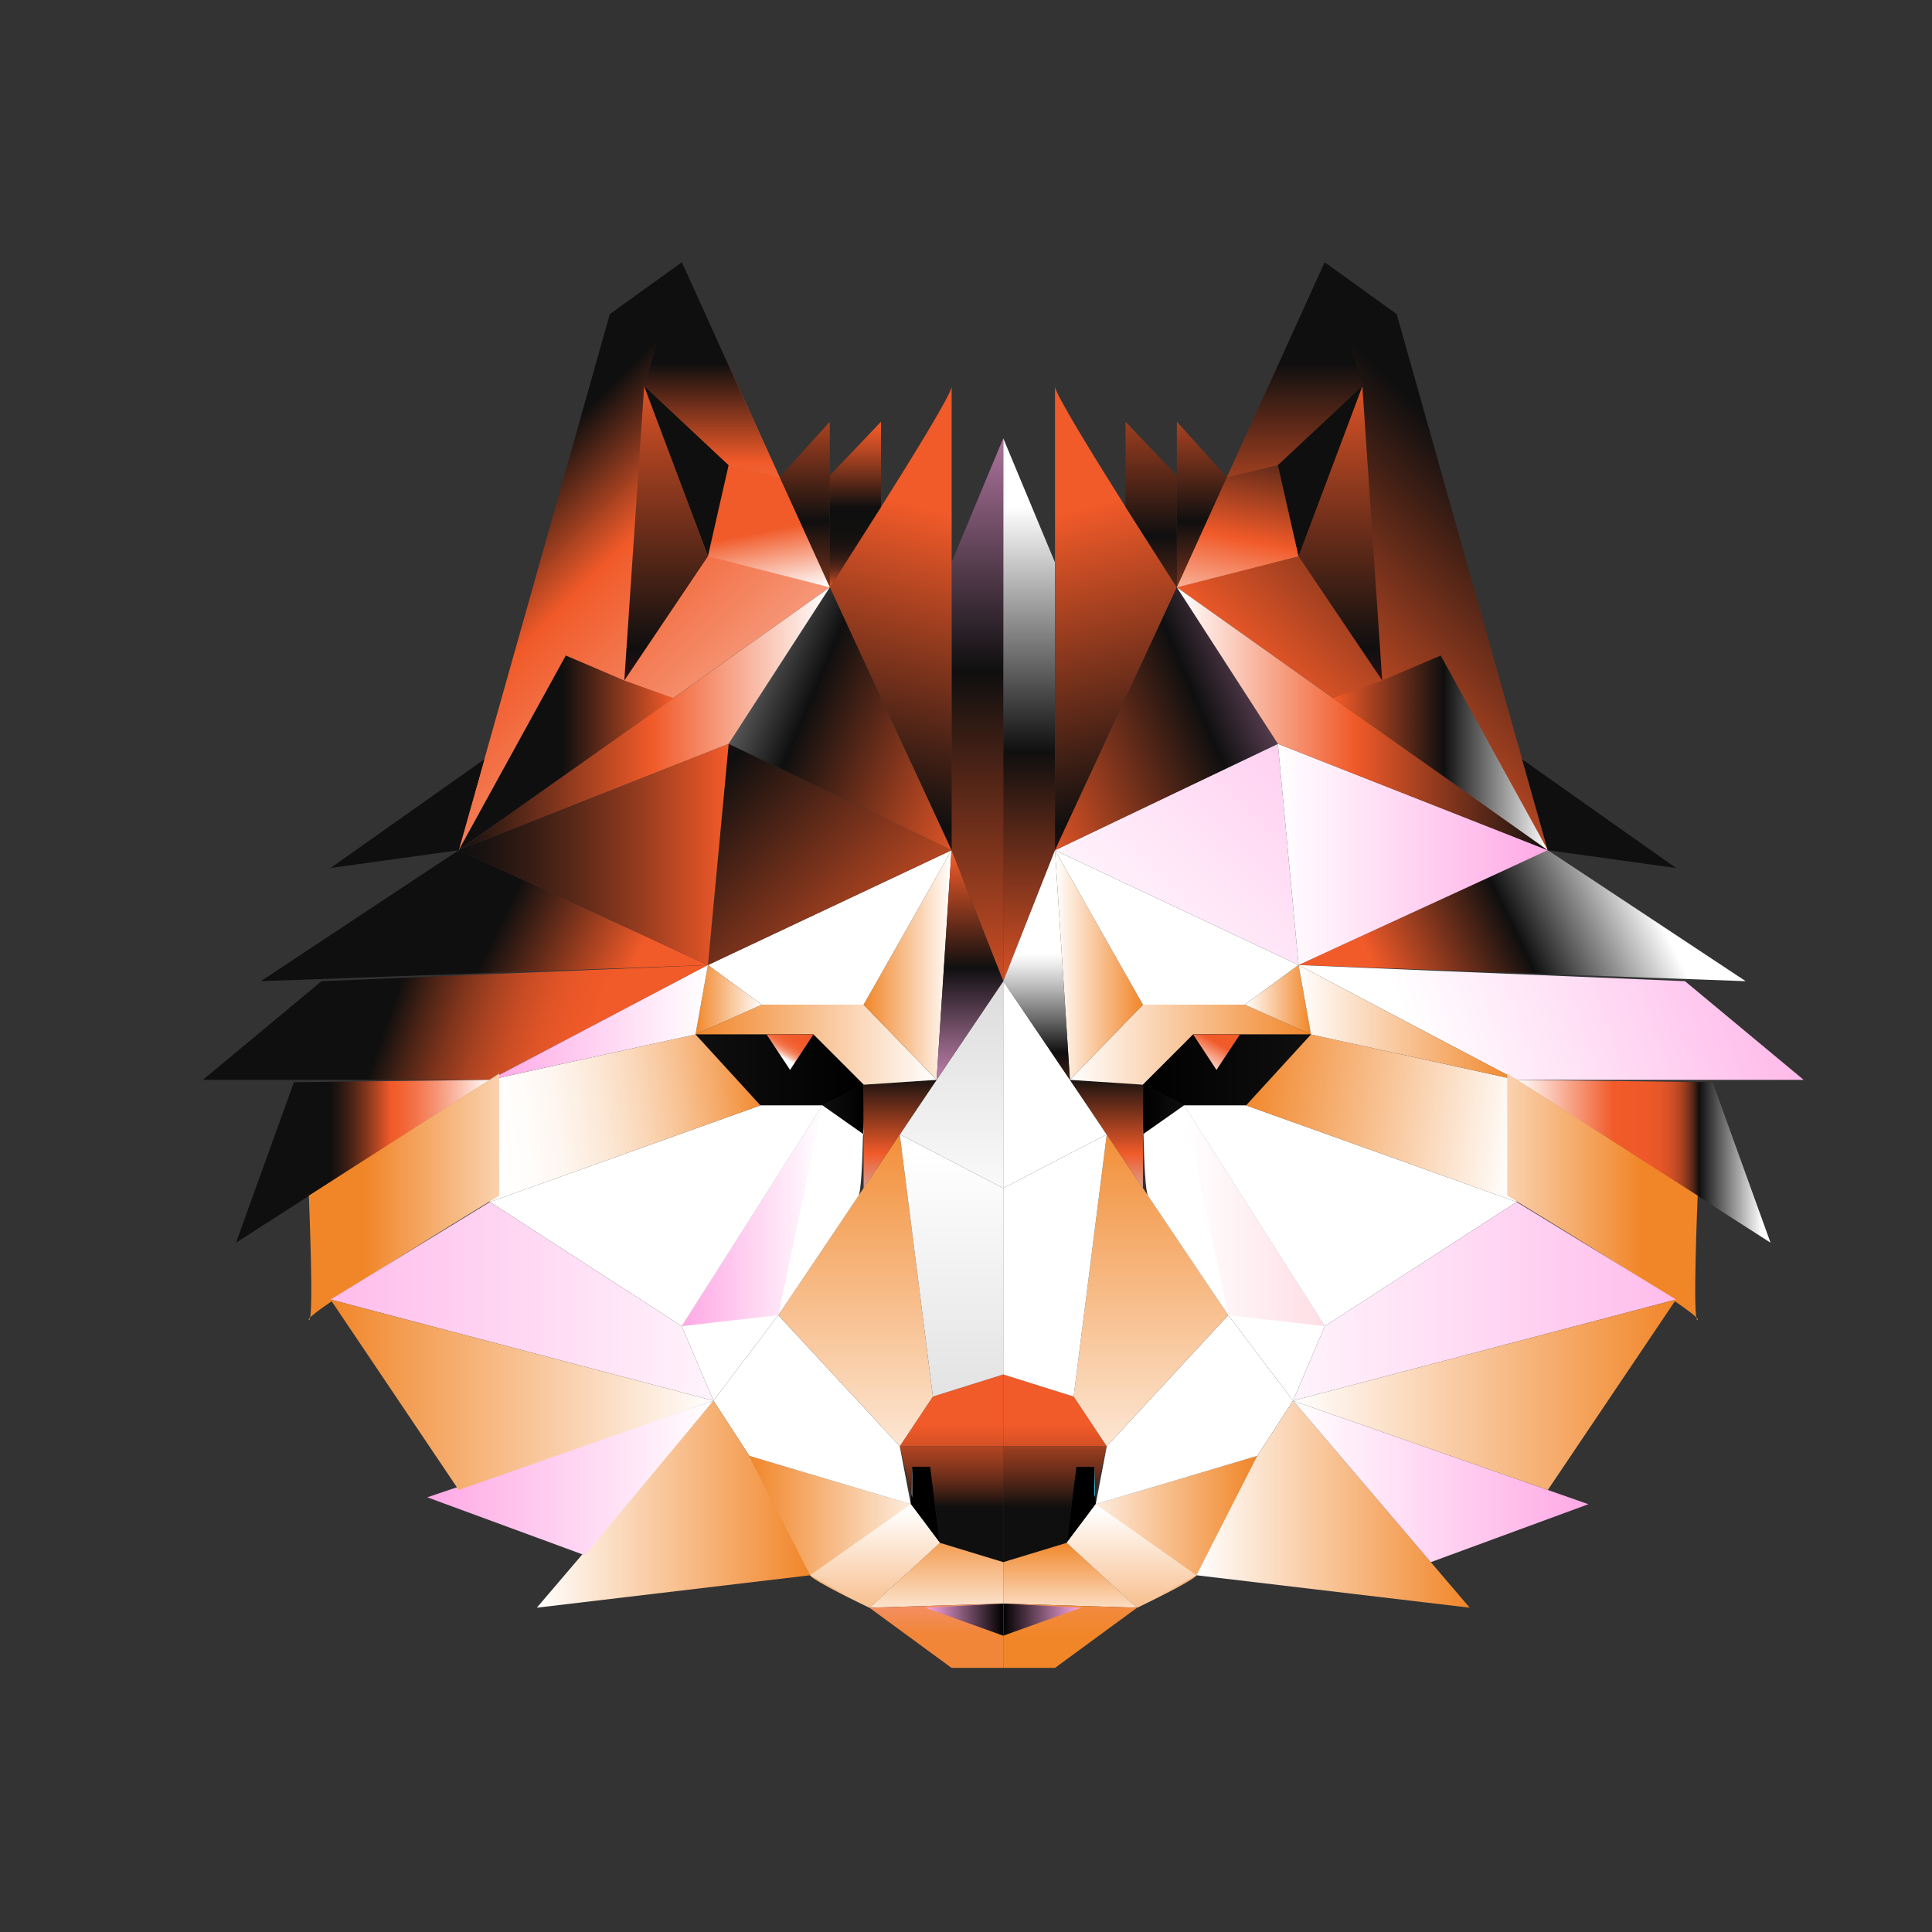 <?xml version="1.0" encoding="utf-8"?>
<!-- Generator: Adobe Illustrator 21.0.0, SVG Export Plug-In . SVG Version: 6.00 Build 0)  -->
<svg version="1.1" id="Layer_2" xmlns="http://www.w3.org/2000/svg" xmlns:xlink="http://www.w3.org/1999/xlink" x="0px" y="0px"
	 viewBox="0 0 1400 1400" enable-background="new 0 0 1400 1400" xml:space="preserve">
<rect x="0" y="0" width="1400" height="1400" fill="#333333" stroke="none"/>
<linearGradient id="XMLID_48_" gradientUnits="userSpaceOnUse" x1="700" y1="1413" x2="700" y2="-3.366">
	<stop  offset="1.075270e-02" style="stop-color:#0058A8"/>
	<stop  offset="0.516" style="stop-color:#001850"/>
	<stop  offset="1" style="stop-color:#FF1850"/>
</linearGradient>
<rect id="XMLID_46_" display="none" fill="url(#XMLID_48_)" width="1400" height="1400"/>
<g id="XMLID_4_">
	<linearGradient id="XMLID_49_" gradientUnits="userSpaceOnUse" x1="764.5" y1="995" x2="764.5" y2="1092.324">
		<stop  offset="1.075270e-02" style="stop-color:#F15A29"/>
		<stop  offset="0.113" style="stop-color:#EB5828"/>
		<stop  offset="0.245" style="stop-color:#DB5326"/>
		<stop  offset="0.394" style="stop-color:#C04A23"/>
		<stop  offset="0.555" style="stop-color:#9B3E1F"/>
		<stop  offset="0.726" style="stop-color:#6B2E1A"/>
		<stop  offset="0.902" style="stop-color:#321B13"/>
		<stop  offset="1" style="stop-color:#0F0F0F"/>
	</linearGradient>
	<path id="XMLID_13_" fill="url(#XMLID_49_)" d="M802,1048l-8.3,34.1l-0.7,2.9v-22h-13l-7,55l-46,14c0-3,0-84,0-84H802z"/>
	<polygon id="XMLID_58_" points="794,1090 773,1118 780,1063 793,1063 793,1085 793.7,1082.1 	"/>
	<linearGradient id="XMLID_50_" gradientUnits="userSpaceOnUse" x1="793" y1="1074" x2="793.71" y2="1074">
		<stop  offset="5.376340e-03" style="stop-color:#C6E9FA"/>
		<stop  offset="0.478" style="stop-color:#00AEE6"/>
		<stop  offset="1" style="stop-color:#00346C"/>
	</linearGradient>
	<polygon id="XMLID_33_" fill="url(#XMLID_50_)" points="793.7,1082.1 793,1085 793,1063 	"/>
	<linearGradient id="XMLID_51_" gradientUnits="userSpaceOnUse" x1="775.5" y1="1184.566" x2="775.5" y2="1012.075">
		<stop  offset="5.376341e-03" style="stop-color:#FFFFFF"/>
		<stop  offset="0.39" style="stop-color:#F18629"/>
		<stop  offset="0.769" style="stop-color:#F13B29"/>
	</linearGradient>
	<polygon id="XMLID_12_" fill="url(#XMLID_51_)" points="824,1165 727,1162 727,1132 773,1118 	"/>
	<linearGradient id="XMLID_121_" gradientUnits="userSpaceOnUse" x1="773" y1="1110" x2="911" y2="1110">
		<stop  offset="0" style="stop-color:#FFFFFF"/>
		<stop  offset="0.429" style="stop-color:#F9CAA1"/>
		<stop  offset="0.991" style="stop-color:#F18629"/>
	</linearGradient>
	<path id="XMLID_73_" fill="url(#XMLID_121_)" d="M911,1055l-0.3,0.7c-0.1,0.2-0.2,0.4-0.3,0.7c-5.4,10.8-40.5,81-43.3,85.1
		c-2.9,4.4-40.6,22.3-42.9,23.4l-0.1,0l0,0l-51-47l21-28L911,1055z"/>
	<linearGradient id="XMLID_122_" gradientUnits="userSpaceOnUse" x1="867" y1="1141.5" x2="867" y2="1141.5">
		<stop  offset="5.376340e-03" style="stop-color:#C6E9FA"/>
		<stop  offset="0.478" style="stop-color:#00AEE6"/>
		<stop  offset="1" style="stop-color:#00346C"/>
	</linearGradient>
	<path id="XMLID_5_" fill="url(#XMLID_122_)" d="M867,1141.5"/>
	<linearGradient id="XMLID_123_" gradientUnits="userSpaceOnUse" x1="820" y1="1093" x2="820" y2="1231.014">
		<stop  offset="0" style="stop-color:#FFFFFF"/>
		<stop  offset="0.433" style="stop-color:#F9CAA1"/>
		<stop  offset="1" style="stop-color:#F18629"/>
	</linearGradient>
	<polygon id="XMLID_10_" fill="url(#XMLID_123_)" points="867,1141.5 824.1,1164.9 824,1165 824,1165 773,1118 794,1090 	"/>
	<linearGradient id="XMLID_124_" gradientUnits="userSpaceOnUse" x1="764.5" y1="1031" x2="764.5" y2="1155.58">
		<stop  offset="1.075270e-02" style="stop-color:#F15A29"/>
		<stop  offset="1" style="stop-color:#0F0F0F"/>
	</linearGradient>
	<polygon id="XMLID_52_" fill="url(#XMLID_124_)" points="778,1012 802,1048 727,1048 727,996 	"/>
	<polygon id="XMLID_70_" fill="#FFFFFF" points="937,1015 911,1055 794,1090 802,1048 890,953 	"/>
	<linearGradient id="XMLID_125_" gradientUnits="userSpaceOnUse" x1="834" y1="1111" x2="834" y2="798.975">
		<stop  offset="0" style="stop-color:#FFFFFF"/>
		<stop  offset="0.433" style="stop-color:#F9CAA1"/>
		<stop  offset="1" style="stop-color:#F18629"/>
	</linearGradient>
	<path id="XMLID_69_" fill="url(#XMLID_125_)" d="M890,953l-88,95l-24-36l24-189.9l0-0.1l25.1,37.3l0.6,0.9l0.5,0.7l3.7,5.5
		c0,0,0.1,0.1,0.1,0.2c0,0,0,0,0,0c0.3,0.5,2.7,4,6.4,9.5c0.3,0.4,0.5,0.8,0.8,1.2c4.4,6.5,10.3,15.3,16.5,24.6
		c0.4,0.6,0.8,1.2,1.2,1.8c9.6,14.3,19.8,29.4,26.3,39.1c0.3,0.4,0.5,0.8,0.8,1.2c0.3,0.4,0.5,0.8,0.8,1.2c0.1,0.2,0.3,0.4,0.4,0.6
		C888.1,950.1,889.8,952.8,890,953L890,953z"/>
	<polygon id="XMLID_23_" fill="#FFFFFF" points="802,822.1 778,1012 727,996 727,861 801.9,822 	"/>
	<linearGradient id="XMLID_126_" gradientUnits="userSpaceOnUse" x1="801.94" y1="822.05" x2="802" y2="822.05">
		<stop  offset="5.376340e-03" style="stop-color:#C6E9FA"/>
		<stop  offset="0.478" style="stop-color:#00AEE6"/>
		<stop  offset="1" style="stop-color:#00346C"/>
	</linearGradient>
	<polygon id="XMLID_18_" fill="url(#XMLID_126_)" points="802,822 802,822.1 801.9,822 	"/>
	<polygon id="XMLID_15_" fill="#FFFFFF" points="801.9,822 727,861 727,711 775.3,782.5 775.3,782.5 	"/>
	<linearGradient id="XMLID_127_" gradientUnits="userSpaceOnUse" x1="775.29" y1="802.255" x2="802" y2="802.255">
		<stop  offset="5.376340e-03" style="stop-color:#C6E9FA"/>
		<stop  offset="0.478" style="stop-color:#00AEE6"/>
		<stop  offset="1" style="stop-color:#00346C"/>
	</linearGradient>
	<polygon id="XMLID_54_" fill="url(#XMLID_127_)" points="802,822 801.9,822 775.3,782.5 775.3,782.5 	"/>
	<linearGradient id="XMLID_128_" gradientUnits="userSpaceOnUse" x1="801.75" y1="887.581" x2="801.75" y2="779.493">
		<stop  offset="5.376340e-03" style="stop-color:#C6E9FA"/>
		<stop  offset="0.478" style="stop-color:#F15A29"/>
		<stop  offset="1" style="stop-color:#0F0F0F"/>
	</linearGradient>
	<path id="XMLID_20_" fill="url(#XMLID_128_)" d="M828.2,786C828.2,786,828.2,786,828.2,786v75l-0.5-0.7l-0.6-0.9L802,822
		l-26.7-39.5L828.2,786z"/>
	<linearGradient id="XMLID_129_" gradientUnits="userSpaceOnUse" x1="775.29" y1="820.915" x2="827.09" y2="820.915">
		<stop  offset="5.376340e-03" style="stop-color:#C6E9FA"/>
		<stop  offset="0.478" style="stop-color:#F18629"/>
		<stop  offset="1" style="stop-color:#00346C"/>
	</linearGradient>
	<polygon id="XMLID_22_" fill="url(#XMLID_129_)" points="827.1,859.3 802,822.1 801.9,822 775.3,782.5 775.3,782.5 802,822 	"/>
	<linearGradient id="XMLID_130_" gradientUnits="userSpaceOnUse" x1="775.29" y1="757" x2="950" y2="757">
		<stop  offset="0" style="stop-color:#FFFFFF"/>
		<stop  offset="0.433" style="stop-color:#F9CAA1"/>
		<stop  offset="1" style="stop-color:#F18629"/>
	</linearGradient>
	<polygon id="XMLID_34_" fill="url(#XMLID_130_)" points="950,749.6 864.6,749.6 828.2,786 775.3,782.5 775.3,782.5 775.3,782.5 
		828.2,728 902,728 	"/>
	<linearGradient id="XMLID_131_" gradientUnits="userSpaceOnUse" x1="828.2" y1="775.3" x2="950" y2="775.3">
		<stop  offset="0" style="stop-color:#000000"/>
		<stop  offset="0.995" style="stop-color:#0F0F0F"/>
	</linearGradient>
	<polygon id="XMLID_68_" fill="url(#XMLID_131_)" points="950,749.6 903,801 858,801 828.2,786 864.6,749.6 	"/>
	<linearGradient id="XMLID_132_" gradientUnits="userSpaceOnUse" x1="828.2" y1="803.85" x2="858" y2="803.85">
		<stop  offset="0" style="stop-color:#000000"/>
		<stop  offset="0.995" style="stop-color:#0F0F0F"/>
	</linearGradient>
	<path id="XMLID_32_" fill="url(#XMLID_132_)" d="M858,801l-29.4,20.7c0-1.3-0.1-2.5-0.1-3.8c0-2.1-0.1-4.1-0.1-6.1
		c0-0.7,0-1.3,0-1.9c0-0.4,0-0.8,0-1.2c0-0.4,0-0.8,0-1.3c0-0.6,0-1.2,0-1.8c0-0.7,0-1.3,0-2c0-0.8,0-1.5,0-2.3c0-1.6,0-3.1,0-4.5
		c0-6.2,0-10.4,0-10.9c0,0,0,0,0,0L858,801z"/>
	<linearGradient id="XMLID_133_" gradientUnits="userSpaceOnUse" x1="828.2" y1="804.092" x2="828.62" y2="804.092">
		<stop  offset="5.376340e-03" style="stop-color:#C6E9FA"/>
		<stop  offset="0.478" style="stop-color:#F18629"/>
		<stop  offset="1" style="stop-color:#0F0F0F"/>
	</linearGradient>
	<path id="XMLID_24_" fill="url(#XMLID_133_)" d="M828.6,821.7l-0.4,0.3v-35.8c0,0.9,0,4.9,0,10.8c0,1.4,0,2.9,0,4.5
		c0,0.8,0,1.5,0,2.3c0,0.6,0,1.3,0,2c0,0.6,0,1.2,0,1.8c0,0.4,0,0.8,0,1.3c0,0.4,0,0.8,0,1.2c0,0.6,0,1.3,0,1.9c0,2,0.1,4,0.1,6.1
		C828.6,819.2,828.6,820.4,828.6,821.7z"/>
	<path id="XMLID_64_" fill="#FFFFFF" d="M960,961l-23,54l-47-62l0,0c-0.5-0.7-17.6-26.1-33.1-49.2c-0.4-0.6-0.8-1.2-1.2-1.8
		c-6.3-9.3-12.2-18.1-16.5-24.6c-0.3-0.4-0.5-0.8-0.8-1.2c-3.7-5.5-6.1-9-6.4-9.5c0,0,0,0,0,0c-2-3-2.9-24.8-3.4-45L858,801L960,961
		z"/>
	<linearGradient id="XMLID_134_" gradientUnits="userSpaceOnUse" x1="858" y1="881" x2="960" y2="881">
		<stop  offset="0" style="stop-color:#FFFFFF"/>
		<stop  offset="1" style="stop-color:#FFDDE5"/>
	</linearGradient>
	<polygon id="XMLID_17_" fill="url(#XMLID_134_)" points="858,801 890,953 960,961 	"/>
	<linearGradient id="XMLID_135_" gradientUnits="userSpaceOnUse" x1="764.5" y1="699.28" x2="828.2" y2="699.28">
		<stop  offset="0" style="stop-color:#FFFFFF"/>
		<stop  offset="0.433" style="stop-color:#F9CAA1"/>
		<stop  offset="1" style="stop-color:#F18629"/>
	</linearGradient>
	<polygon id="XMLID_66_" fill="url(#XMLID_135_)" points="828.2,728 775.3,782.5 764.5,616.1 	"/>
	<polygon id="XMLID_65_" fill="#FFFFFF" points="941,699.3 902,728 828.2,728 764.5,616.1 	"/>
	<linearGradient id="XMLID_136_" gradientUnits="userSpaceOnUse" x1="902" y1="724.445" x2="950" y2="724.445">
		<stop  offset="0" style="stop-color:#FFFFFF"/>
		<stop  offset="0.431" style="stop-color:#F9CAA1"/>
		<stop  offset="0.996" style="stop-color:#F18629"/>
	</linearGradient>
	<polygon id="XMLID_59_" fill="url(#XMLID_136_)" points="950,749.6 902,728 941,699.3 	"/>
	<linearGradient id="XMLID_137_" gradientUnits="userSpaceOnUse" x1="926" y1="775.846" x2="926" y2="775.846">
		<stop  offset="5.376340e-03" style="stop-color:#C6E9FA"/>
		<stop  offset="0.478" style="stop-color:#00AEE6"/>
		<stop  offset="1" style="stop-color:#00346C"/>
	</linearGradient>
	<path id="XMLID_19_" fill="url(#XMLID_137_)" d="M926,775.8"/>
	<linearGradient id="XMLID_138_" gradientUnits="userSpaceOnUse" x1="857.683" y1="790.938" x2="881.949" y2="748.909">
		<stop  offset="0.382" style="stop-color:#FFFFFF"/>
		<stop  offset="0.477" style="stop-color:#FDE3DB"/>
		<stop  offset="0.687" style="stop-color:#F79E81"/>
		<stop  offset="0.88" style="stop-color:#F15A29"/>
	</linearGradient>
	<polygon id="XMLID_53_" fill="url(#XMLID_138_)" points="898.5,749.6 881.5,775.3 864.6,749.6 	"/>
	<linearGradient id="XMLID_139_" gradientUnits="userSpaceOnUse" x1="745.75" y1="735" x2="745.75" y2="366.864">
		<stop  offset="1.075270e-02" style="stop-color:#F15A29"/>
		<stop  offset="0.516" style="stop-color:#0F0F0F"/>
		<stop  offset="1" style="stop-color:#FFFFFF"/>
	</linearGradient>
	<polygon id="XMLID_21_" fill="url(#XMLID_139_)" points="727,711 727,317.6 764.5,407.6 764.5,616.1 	"/>
	<linearGradient id="XMLID_140_" gradientUnits="userSpaceOnUse" x1="751.15" y1="855.014" x2="751.15" y2="672.959">
		<stop  offset="0" style="stop-color:#F15A29"/>
		<stop  offset="0.507" style="stop-color:#0F0F0F"/>
		<stop  offset="0.639" style="stop-color:#696969"/>
		<stop  offset="0.768" style="stop-color:#BABABA"/>
		<stop  offset="0.858" style="stop-color:#ECECEC"/>
		<stop  offset="0.902" style="stop-color:#FFFFFF"/>
	</linearGradient>
	<polygon id="XMLID_16_" fill="url(#XMLID_140_)" points="775.3,782.5 727,711 764.5,616.1 	"/>
	<linearGradient id="XMLID_141_" gradientUnits="userSpaceOnUse" x1="770.595" y1="367.094" x2="875.589" y2="791.573">
		<stop  offset="1.075270e-02" style="stop-color:#F15A29"/>
		<stop  offset="0.516" style="stop-color:#0F0F0F"/>
		<stop  offset="1" style="stop-color:#FF1850"/>
	</linearGradient>
	<path id="XMLID_60_" fill="url(#XMLID_141_)" d="M852.8,425.6l-88.3,190.5v-336c0,5,27,48.9,51.1,87.2v0l0.3,0.5
		c17,27,32.5,51,36.1,56.6L852.8,425.6z"/>
	<linearGradient id="XMLID_142_" gradientUnits="userSpaceOnUse" x1="764.945" y1="678.945" x2="1088.294" y2="355.596">
		<stop  offset="1.075270e-02" style="stop-color:#FFFFFF"/>
		<stop  offset="0.101" style="stop-color:#FDE6DE"/>
		<stop  offset="0.301" style="stop-color:#F7A58A"/>
		<stop  offset="0.516" style="stop-color:#F15A29"/>
		<stop  offset="1" style="stop-color:#0F0F0F"/>
	</linearGradient>
	<polygon id="XMLID_25_" fill="url(#XMLID_142_)" points="852.8,425.6 960,190.1 1012.1,227.6 1121.6,616.1 	"/>
	<linearGradient id="XMLID_143_" gradientUnits="userSpaceOnUse" x1="870.925" y1="269.612" x2="870.925" y2="479.649">
		<stop  offset="1.075270e-02" style="stop-color:#F15A29"/>
		<stop  offset="0.516" style="stop-color:#0F0F0F"/>
		<stop  offset="1" style="stop-color:#F15A29"/>
	</linearGradient>
	<polygon id="XMLID_27_" fill="url(#XMLID_143_)" points="889.1,345.8 852.8,305.6 852.8,425.6 	"/>
	<linearGradient id="XMLID_144_" gradientUnits="userSpaceOnUse" x1="834.167" y1="253.113" x2="834.167" y2="515.616">
		<stop  offset="1.075270e-02" style="stop-color:#F15A29"/>
		<stop  offset="0.516" style="stop-color:#0F0F0F"/>
		<stop  offset="1" style="stop-color:#F15A29"/>
	</linearGradient>
	<polygon id="XMLID_26_" fill="url(#XMLID_144_)" points="852.8,344.6 815.6,305.6 815.6,367.3 852.8,425.6 	"/>
	<linearGradient id="XMLID_145_" gradientUnits="userSpaceOnUse" x1="971.288" y1="255" x2="971.288" y2="670.74">
		<stop  offset="1.075270e-02" style="stop-color:#F15A29"/>
		<stop  offset="0.516" style="stop-color:#0F0F0F"/>
		<stop  offset="1" style="stop-color:#FF1850"/>
	</linearGradient>
	<polygon id="XMLID_29_" fill="url(#XMLID_145_)" points="1001.6,493.1 987.2,279.7 941,403.1 	"/>
	<polygon id="XMLID_28_" fill="#FFFFFF" points="960,961 1099,871 903,801 858,801 	"/>
	<linearGradient id="XMLID_146_" gradientUnits="userSpaceOnUse" x1="1100.51" y1="820.132" x2="899.51" y2="794.132">
		<stop  offset="0" style="stop-color:#FFFFFF"/>
		<stop  offset="0.433" style="stop-color:#F9CAA1"/>
		<stop  offset="1" style="stop-color:#F18629"/>
	</linearGradient>
	<polygon id="XMLID_30_" fill="url(#XMLID_146_)" points="1099,871 1099,782.5 950,749.6 903,801 	"/>
	<linearGradient id="XMLID_147_" gradientUnits="userSpaceOnUse" x1="1016.294" y1="747.076" x2="1199.285" y2="658.581">
		<stop  offset="1.075270e-02" style="stop-color:#F15A29"/>
		<stop  offset="0.516" style="stop-color:#0F0F0F"/>
		<stop  offset="1" style="stop-color:#FFFFFF"/>
	</linearGradient>
	<polygon id="XMLID_57_" fill="url(#XMLID_147_)" points="1265,711 941,699.3 1121.6,616.1 	"/>
	<linearGradient id="XMLID_148_" gradientUnits="userSpaceOnUse" x1="786.718" y1="723.722" x2="1087.531" y2="422.909">
		<stop  offset="0" style="stop-color:#FFFFFF"/>
		<stop  offset="1" style="stop-color:#FFA8E5"/>
	</linearGradient>
	<polygon id="XMLID_56_" fill="url(#XMLID_148_)" points="941,699.3 764.5,616.1 926,539 	"/>
	<linearGradient id="XMLID_149_" gradientUnits="userSpaceOnUse" x1="721.827" y1="557.567" x2="994.812" y2="442.074">
		<stop  offset="1.075270e-02" style="stop-color:#F15A29"/>
		<stop  offset="0.516" style="stop-color:#0F0F0F"/>
		<stop  offset="1" style="stop-color:#FFA8E5"/>
	</linearGradient>
	<polygon id="XMLID_61_" fill="url(#XMLID_149_)" points="926,539 764.5,616.1 852.8,425.6 	"/>
	<linearGradient id="XMLID_150_" gradientUnits="userSpaceOnUse" x1="926" y1="619.145" x2="1121.57" y2="619.145">
		<stop  offset="0" style="stop-color:#FFFFFF"/>
		<stop  offset="1" style="stop-color:#FFA8E5"/>
	</linearGradient>
	<polygon id="XMLID_62_" fill="url(#XMLID_150_)" points="1121.6,616.1 941,699.3 926,539 	"/>
	<linearGradient id="XMLID_151_" gradientUnits="userSpaceOnUse" x1="852.75" y1="520.845" x2="1121.57" y2="520.845">
		<stop  offset="5.376341e-03" style="stop-color:#FFFFFF"/>
		<stop  offset="0.478" style="stop-color:#F15A29"/>
		<stop  offset="1" style="stop-color:#0F0F0F"/>
	</linearGradient>
	<polygon id="XMLID_55_" fill="url(#XMLID_151_)" points="1121.6,616.1 926,539 852.8,425.6 966,505.9 966,505.9 	"/>
	<linearGradient id="XMLID_152_" gradientUnits="userSpaceOnUse" x1="1030.044" y1="772.963" x2="1337.528" y2="667.969">
		<stop  offset="0" style="stop-color:#FFFFFF"/>
		<stop  offset="1" style="stop-color:#FFA8E5"/>
	</linearGradient>
	<polygon id="XMLID_31_" fill="url(#XMLID_152_)" points="1099,782.5 1307,782.5 1221,711 941,699.3 	"/>
	<linearGradient id="XMLID_153_" gradientUnits="userSpaceOnUse" x1="941" y1="740.881" x2="1099" y2="740.881">
		<stop  offset="0" style="stop-color:#FFFFFF"/>
		<stop  offset="0.433" style="stop-color:#F9CAA1"/>
		<stop  offset="1" style="stop-color:#F18629"/>
	</linearGradient>
	<polygon id="XMLID_36_" fill="url(#XMLID_153_)" points="950,749.6 1099,782.5 941,699.3 	"/>
	<linearGradient id="XMLID_154_" gradientUnits="userSpaceOnUse" x1="1099" y1="841.488" x2="1283" y2="841.488">
		<stop  offset="0" style="stop-color:#FFFFFF"/>
		<stop  offset="0.382" style="stop-color:#F15A29"/>
		<stop  offset="0.51" style="stop-color:#EF5929"/>
		<stop  offset="0.557" style="stop-color:#E85728"/>
		<stop  offset="0.59" style="stop-color:#DC5327"/>
		<stop  offset="0.617" style="stop-color:#CC4E25"/>
		<stop  offset="0.64" style="stop-color:#B64622"/>
		<stop  offset="0.66" style="stop-color:#9A3D1F"/>
		<stop  offset="0.678" style="stop-color:#7A321B"/>
		<stop  offset="0.695" style="stop-color:#542617"/>
		<stop  offset="0.71" style="stop-color:#2B1812"/>
		<stop  offset="0.719" style="stop-color:#0F0F0F"/>
		<stop  offset="0.967" style="stop-color:#FFFFFF"/>
	</linearGradient>
	<polygon id="XMLID_37_" fill="url(#XMLID_154_)" points="1241,784.2 1283,900.5 1099,782.5 	"/>
	<linearGradient id="XMLID_155_" gradientUnits="userSpaceOnUse" x1="1036" y1="867.221" x2="1189.003" y2="867.221">
		<stop  offset="0" style="stop-color:#FFFFFF"/>
		<stop  offset="0.433" style="stop-color:#F9CAA1"/>
		<stop  offset="1" style="stop-color:#F18629"/>
	</linearGradient>
	<path id="XMLID_35_" fill="url(#XMLID_155_)" d="M1230.2,866.4c0,0-4,94,0,90c4-4-138-90-138-90v-88.5L1230.2,866.4z"/>
	<linearGradient id="XMLID_156_" gradientUnits="userSpaceOnUse" x1="880.082" y1="943" x2="1313.77" y2="943">
		<stop  offset="0" style="stop-color:#FFFFFF"/>
		<stop  offset="1" style="stop-color:#FFA8E5"/>
	</linearGradient>
	<polygon id="XMLID_38_" fill="url(#XMLID_156_)" points="937,1015 1214.5,941.7 1099,871 960,961 	"/>
	<linearGradient id="XMLID_157_" gradientUnits="userSpaceOnUse" x1="867" y1="1090" x2="1065" y2="1090">
		<stop  offset="0" style="stop-color:#FFFFFF"/>
		<stop  offset="0.35" style="stop-color:#FAD4B3"/>
		<stop  offset="1" style="stop-color:#F18629"/>
	</linearGradient>
	<polygon id="XMLID_39_" fill="url(#XMLID_157_)" points="937,1015 1065,1165 867,1141.5 911,1055 	"/>
	<linearGradient id="XMLID_158_" gradientUnits="userSpaceOnUse" x1="937" y1="1073.5" x2="1151" y2="1073.5">
		<stop  offset="0" style="stop-color:#FFFFFF"/>
		<stop  offset="1" style="stop-color:#FFA8E5"/>
	</linearGradient>
	<polygon id="XMLID_41_" fill="url(#XMLID_158_)" points="1036.8,1132 1151,1090 937,1015 	"/>
	<linearGradient id="XMLID_159_" gradientUnits="userSpaceOnUse" x1="937" y1="1010.696" x2="1214.475" y2="1010.696">
		<stop  offset="0" style="stop-color:#FFFFFF"/>
		<stop  offset="0.433" style="stop-color:#F9CAA1"/>
		<stop  offset="1" style="stop-color:#F18629"/>
	</linearGradient>
	<polygon id="XMLID_42_" fill="url(#XMLID_159_)" points="1121.6,1079.7 1214.5,941.7 937,1015 	"/>
	<linearGradient id="XMLID_160_" gradientUnits="userSpaceOnUse" x1="885.626" y1="472.646" x2="918.624" y2="301.654">
		<stop  offset="5.376341e-03" style="stop-color:#FFFFFF"/>
		<stop  offset="0.478" style="stop-color:#F15A29"/>
		<stop  offset="1" style="stop-color:#0F0F0F"/>
	</linearGradient>
	<polygon id="XMLID_40_" fill="url(#XMLID_160_)" points="889.1,345.8 926,337 941,403.1 852.8,425.6 	"/>
	<linearGradient id="XMLID_161_" gradientUnits="userSpaceOnUse" x1="966" y1="545.547" x2="1121.57" y2="545.547">
		<stop  offset="1.075270e-02" style="stop-color:#F15A29"/>
		<stop  offset="0.516" style="stop-color:#0F0F0F"/>
		<stop  offset="1" style="stop-color:#FFFFFF"/>
	</linearGradient>
	<polygon id="XMLID_43_" fill="url(#XMLID_161_)" points="1001.6,493.1 966,505.9 1121.6,616.1 1044,475 	"/>
	<polygon id="XMLID_45_" fill="#0F0F0F" points="1121.6,616.1 1214.5,629 1103,550.2 	"/>
	<linearGradient id="XMLID_162_" gradientUnits="userSpaceOnUse" x1="775.5" y1="1184.566" x2="775.5" y2="1012.075">
		<stop  offset="0" style="stop-color:#F18629"/>
		<stop  offset="1" style="stop-color:#FFA8E5"/>
	</linearGradient>
	<polygon id="XMLID_11_" fill="url(#XMLID_162_)" points="824,1165 764.5,1208.6 727,1208.6 727,1162 	"/>
	<linearGradient id="XMLID_163_" gradientUnits="userSpaceOnUse" x1="727" y1="1173.641" x2="783.5" y2="1173.641">
		<stop  offset="0" style="stop-color:#000000"/>
		<stop  offset="0.99" style="stop-color:#FFA8E5"/>
	</linearGradient>
	<polygon id="XMLID_47_" fill="url(#XMLID_163_)" points="727,1185.3 783.5,1165 727,1162 	"/>
	<polygon id="XMLID_3_" fill="#0F0F0F" points="926,337 987.2,279.7 941,403.1 	"/>
	<linearGradient id="XMLID_164_" gradientUnits="userSpaceOnUse" x1="938.13" y1="512.6" x2="938.13" y2="263.323">
		<stop  offset="5.376340e-03" style="stop-color:#C6E9FA"/>
		<stop  offset="0.478" style="stop-color:#F15A29"/>
		<stop  offset="1" style="stop-color:#0F0F0F"/>
	</linearGradient>
	<polygon id="XMLID_2_" fill="url(#XMLID_164_)" points="987.2,279.7 960,190.1 889.1,345.8 926,337 	"/>
</g>
<g id="XMLID_6_">
	
		<linearGradient id="XMLID_165_" gradientUnits="userSpaceOnUse" x1="259.44" y1="995" x2="259.44" y2="1092.324" gradientTransform="matrix(-1 0 0 1 948.94 0)">
		<stop  offset="1.075270e-02" style="stop-color:#F15A29"/>
		<stop  offset="0.149" style="stop-color:#ED5929"/>
		<stop  offset="0.281" style="stop-color:#E25527"/>
		<stop  offset="0.411" style="stop-color:#CE4E25"/>
		<stop  offset="0.54" style="stop-color:#B34522"/>
		<stop  offset="0.669" style="stop-color:#903A1E"/>
		<stop  offset="0.796" style="stop-color:#652C19"/>
		<stop  offset="0.92" style="stop-color:#331B13"/>
		<stop  offset="1" style="stop-color:#0F0F0F"/>
	</linearGradient>
	<path id="XMLID_120_" fill="url(#XMLID_165_)" d="M652,1048l8.3,34.1l0.7,2.9v-22h13l7,55l46,14c0-3,0-84,0-84H652z"/>
	<polygon id="XMLID_119_" points="660,1090 681,1118 674,1063 661,1063 661,1085 660.3,1082.1 	"/>
	
		<linearGradient id="XMLID_166_" gradientUnits="userSpaceOnUse" x1="287.94" y1="1074" x2="288.65" y2="1074" gradientTransform="matrix(-1 0 0 1 948.94 0)">
		<stop  offset="5.376340e-03" style="stop-color:#C6E9FA"/>
		<stop  offset="0.478" style="stop-color:#00AEE6"/>
		<stop  offset="1" style="stop-color:#00346C"/>
	</linearGradient>
	<polygon id="XMLID_118_" fill="url(#XMLID_166_)" points="660.3,1082.1 661,1085 661,1063 	"/>
	
		<linearGradient id="XMLID_167_" gradientUnits="userSpaceOnUse" x1="270.44" y1="1184.566" x2="270.44" y2="1012.075" gradientTransform="matrix(-1 0 0 1 948.94 0)">
		<stop  offset="5.376341e-03" style="stop-color:#FFFFFF"/>
		<stop  offset="0.478" style="stop-color:#F18629"/>
		<stop  offset="0.756" style="stop-color:#F13B29"/>
	</linearGradient>
	<polygon id="XMLID_117_" fill="url(#XMLID_167_)" points="630,1165 727,1162 727,1132 681,1118 	"/>
	
		<linearGradient id="XMLID_168_" gradientUnits="userSpaceOnUse" x1="267.94" y1="1110" x2="405.94" y2="1110" gradientTransform="matrix(-1 0 0 1 948.94 0)">
		<stop  offset="0" style="stop-color:#FFFFFF"/>
		<stop  offset="0.433" style="stop-color:#F9CAA1"/>
		<stop  offset="1" style="stop-color:#F18629"/>
	</linearGradient>
	<path id="XMLID_116_" fill="url(#XMLID_168_)" d="M543,1055l0.3,0.7c0.1,0.2,0.2,0.4,0.3,0.7c5.4,10.8,40.5,81,43.3,85.1
		c2.9,4.4,40.6,22.3,42.9,23.4l0.1,0l0,0l51-47l-21-28L543,1055z"/>
	
		<linearGradient id="XMLID_169_" gradientUnits="userSpaceOnUse" x1="361.94" y1="1141.5" x2="361.94" y2="1141.5" gradientTransform="matrix(-1 0 0 1 948.94 0)">
		<stop  offset="5.376340e-03" style="stop-color:#C6E9FA"/>
		<stop  offset="0.478" style="stop-color:#00AEE6"/>
		<stop  offset="1" style="stop-color:#00346C"/>
	</linearGradient>
	<path id="XMLID_115_" fill="url(#XMLID_169_)" d="M587,1141.5"/>
	
		<linearGradient id="XMLID_170_" gradientUnits="userSpaceOnUse" x1="314.94" y1="1093" x2="314.94" y2="1231.014" gradientTransform="matrix(-1 0 0 1 948.94 0)">
		<stop  offset="0" style="stop-color:#FFFFFF"/>
		<stop  offset="0.433" style="stop-color:#F9CAA1"/>
		<stop  offset="1" style="stop-color:#F18629"/>
	</linearGradient>
	<polygon id="XMLID_114_" fill="url(#XMLID_170_)" points="587,1141.5 629.9,1164.9 630,1165 630,1165 681,1118 660,1090 	"/>
	
		<linearGradient id="XMLID_171_" gradientUnits="userSpaceOnUse" x1="259.44" y1="1031" x2="259.44" y2="1155.58" gradientTransform="matrix(-1 0 0 1 948.94 0)">
		<stop  offset="1.075270e-02" style="stop-color:#F15A29"/>
		<stop  offset="1" style="stop-color:#0F0F0F"/>
	</linearGradient>
	<polygon id="XMLID_113_" fill="url(#XMLID_171_)" points="676,1012 652,1048 727,1048 727,996 	"/>
	<polygon id="XMLID_112_" fill="#FFFFFF" points="517,1015 543,1055 660,1090 652,1048 564,953 	"/>
	<linearGradient id="XMLID_172_" gradientUnits="userSpaceOnUse" x1="620" y1="1111" x2="620" y2="798.975">
		<stop  offset="0" style="stop-color:#FFFFFF"/>
		<stop  offset="0.433" style="stop-color:#F9CAA1"/>
		<stop  offset="1" style="stop-color:#F18629"/>
	</linearGradient>
	<path id="XMLID_111_" fill="url(#XMLID_172_)" d="M564,953l88,95l24-36l-24-189.9l0-0.1l-25.1,37.3l-0.6,0.9l-0.5,0.7l-3.7,5.5
		c0,0-0.1,0.1-0.1,0.2c0,0,0,0,0,0c-0.3,0.5-2.7,4-6.4,9.5c-0.3,0.4-0.5,0.8-0.8,1.2c-4.4,6.5-10.3,15.3-16.5,24.6
		c-0.4,0.6-0.8,1.2-1.2,1.8c-9.6,14.3-19.8,29.4-26.3,39.1c-0.3,0.4-0.5,0.8-0.8,1.2c-0.3,0.4-0.5,0.8-0.8,1.2
		c-0.1,0.2-0.3,0.4-0.4,0.6C565.9,950.1,564.2,952.8,564,953L564,953z"/>
	<linearGradient id="XMLID_173_" gradientUnits="userSpaceOnUse" x1="689.505" y1="835" x2="689.505" y2="1099.007">
		<stop  offset="0" style="stop-color:#FFFFFF"/>
		<stop  offset="1" style="stop-color:#D5D5D5"/>
	</linearGradient>
	<polygon id="XMLID_110_" fill="url(#XMLID_173_)" points="652,822.1 676,1012 727,996 727,861 652.1,822 	"/>
	
		<linearGradient id="XMLID_174_" gradientUnits="userSpaceOnUse" x1="296.88" y1="822.05" x2="296.94" y2="822.05" gradientTransform="matrix(-1 0 0 1 948.94 0)">
		<stop  offset="5.376340e-03" style="stop-color:#C6E9FA"/>
		<stop  offset="0.478" style="stop-color:#00AEE6"/>
		<stop  offset="1" style="stop-color:#00346C"/>
	</linearGradient>
	<polygon id="XMLID_109_" fill="url(#XMLID_174_)" points="652,822 652,822.1 652.1,822 	"/>
	<linearGradient id="XMLID_175_" gradientUnits="userSpaceOnUse" x1="689.53" y1="889" x2="689.53" y2="678.962">
		<stop  offset="0" style="stop-color:#FFFFFF"/>
		<stop  offset="1" style="stop-color:#D5D5D5"/>
	</linearGradient>
	<polygon id="XMLID_108_" fill="url(#XMLID_175_)" points="652.1,822 727,861 727,711 678.7,782.5 678.7,782.5 	"/>
	
		<linearGradient id="XMLID_176_" gradientUnits="userSpaceOnUse" x1="270.23" y1="802.255" x2="296.94" y2="802.255" gradientTransform="matrix(-1 0 0 1 948.94 0)">
		<stop  offset="5.376340e-03" style="stop-color:#C6E9FA"/>
		<stop  offset="0.478" style="stop-color:#00AEE6"/>
		<stop  offset="1" style="stop-color:#00346C"/>
	</linearGradient>
	<polygon id="XMLID_107_" fill="url(#XMLID_176_)" points="652,822 652.1,822 678.7,782.5 678.7,782.5 	"/>
	
		<linearGradient id="XMLID_177_" gradientUnits="userSpaceOnUse" x1="296.69" y1="887.581" x2="296.69" y2="779.493" gradientTransform="matrix(-1 0 0 1 948.94 0)">
		<stop  offset="5.376340e-03" style="stop-color:#C6E9FA"/>
		<stop  offset="0.478" style="stop-color:#F15A29"/>
		<stop  offset="1" style="stop-color:#0F0F0F"/>
	</linearGradient>
	<path id="XMLID_106_" fill="url(#XMLID_177_)" d="M625.8,786C625.8,786,625.8,786,625.8,786v75l0.5-0.7l0.6-0.9L652,822l26.7-39.5
		L625.8,786z"/>
	
		<linearGradient id="XMLID_178_" gradientUnits="userSpaceOnUse" x1="270.23" y1="820.915" x2="322.03" y2="820.915" gradientTransform="matrix(-1 0 0 1 948.94 0)">
		<stop  offset="5.376340e-03" style="stop-color:#C6E9FA"/>
		<stop  offset="0.478" style="stop-color:#F18629"/>
		<stop  offset="1" style="stop-color:#B90400"/>
	</linearGradient>
	<polygon id="XMLID_105_" fill="url(#XMLID_178_)" points="626.9,859.3 652,822.1 652.1,822 678.7,782.5 678.7,782.5 652,822 	"/>
	
		<linearGradient id="XMLID_179_" gradientUnits="userSpaceOnUse" x1="270.23" y1="757" x2="444.94" y2="757" gradientTransform="matrix(-1 0 0 1 948.94 0)">
		<stop  offset="0" style="stop-color:#FFFFFF"/>
		<stop  offset="0.433" style="stop-color:#F9CAA1"/>
		<stop  offset="1" style="stop-color:#F18629"/>
	</linearGradient>
	<polygon id="XMLID_104_" fill="url(#XMLID_179_)" points="504,749.6 589.4,749.6 625.8,786 678.7,782.5 678.7,782.5 678.7,782.5 
		625.8,728 552,728 	"/>
	
		<linearGradient id="XMLID_180_" gradientUnits="userSpaceOnUse" x1="323.14" y1="775.3" x2="444.94" y2="775.3" gradientTransform="matrix(-1 0 0 1 948.94 0)">
		<stop  offset="0" style="stop-color:#000000"/>
		<stop  offset="0.995" style="stop-color:#0F0F0F"/>
	</linearGradient>
	<polygon id="XMLID_103_" fill="url(#XMLID_180_)" points="504,749.6 551,801 596,801 625.8,786 589.4,749.6 	"/>
	
		<linearGradient id="XMLID_181_" gradientUnits="userSpaceOnUse" x1="323.14" y1="803.85" x2="352.94" y2="803.85" gradientTransform="matrix(-1 0 0 1 948.94 0)">
		<stop  offset="0" style="stop-color:#000000"/>
		<stop  offset="0.995" style="stop-color:#0F0F0F"/>
	</linearGradient>
	<path id="XMLID_102_" fill="url(#XMLID_181_)" d="M596,801l29.4,20.7c0-1.3,0.1-2.5,0.1-3.8c0-2.1,0.1-4.1,0.1-6.1
		c0-0.7,0-1.3,0-1.9c0-0.4,0-0.8,0-1.2c0-0.4,0-0.8,0-1.3c0-0.6,0-1.2,0-1.8c0-0.7,0-1.3,0-2c0-0.8,0-1.5,0-2.3c0-1.6,0-3.1,0-4.5
		c0-6.2,0-10.4,0-10.9c0,0,0,0,0,0L596,801z"/>
	
		<linearGradient id="XMLID_182_" gradientUnits="userSpaceOnUse" x1="323.14" y1="804.092" x2="323.56" y2="804.092" gradientTransform="matrix(-1 0 0 1 948.94 0)">
		<stop  offset="5.376340e-03" style="stop-color:#C6E9FA"/>
		<stop  offset="0.478" style="stop-color:#A05100"/>
		<stop  offset="1" style="stop-color:#0F0F0F"/>
	</linearGradient>
	<path id="XMLID_101_" fill="url(#XMLID_182_)" d="M625.4,821.7l0.4,0.3v-35.8c0,0.9,0,4.9,0,10.8c0,1.4,0,2.9,0,4.5
		c0,0.8,0,1.5,0,2.3c0,0.6,0,1.3,0,2c0,0.6,0,1.2,0,1.8c0,0.4,0,0.8,0,1.3c0,0.4,0,0.8,0,1.2c0,0.6,0,1.3,0,1.9c0,2-0.1,4-0.1,6.1
		C625.4,819.2,625.4,820.4,625.4,821.7z"/>
	<path id="XMLID_100_" fill="#FFFFFF" d="M494,961l23,54l47-62l0,0c0.5-0.7,17.6-26.1,33.1-49.2c0.4-0.6,0.8-1.2,1.2-1.8
		c6.3-9.3,12.2-18.1,16.5-24.6c0.3-0.4,0.5-0.8,0.8-1.2c3.7-5.5,6.1-9,6.4-9.5c0,0,0,0,0,0c2-3,2.9-24.8,3.4-45L596,801L494,961z"/>
	
		<linearGradient id="XMLID_183_" gradientUnits="userSpaceOnUse" x1="352.94" y1="881" x2="454.94" y2="881" gradientTransform="matrix(-1 0 0 1 948.94 0)">
		<stop  offset="0" style="stop-color:#FFFFFF"/>
		<stop  offset="1" style="stop-color:#FFA8E5"/>
	</linearGradient>
	<polygon id="XMLID_99_" fill="url(#XMLID_183_)" points="596,801 564,953 494,961 	"/>
	
		<linearGradient id="XMLID_184_" gradientUnits="userSpaceOnUse" x1="259.44" y1="699.28" x2="323.14" y2="699.28" gradientTransform="matrix(-1 0 0 1 948.94 0)">
		<stop  offset="0" style="stop-color:#FFFFFF"/>
		<stop  offset="0.433" style="stop-color:#F9CAA1"/>
		<stop  offset="1" style="stop-color:#F18629"/>
	</linearGradient>
	<polygon id="XMLID_98_" fill="url(#XMLID_184_)" points="625.8,728 678.7,782.5 689.5,616.1 	"/>
	<polygon id="XMLID_97_" fill="#FFFFFF" points="513,699.3 552,728 625.8,728 689.5,616.1 	"/>
	
		<linearGradient id="XMLID_185_" gradientUnits="userSpaceOnUse" x1="396.94" y1="724.445" x2="444.94" y2="724.445" gradientTransform="matrix(-1 0 0 1 948.94 0)">
		<stop  offset="0" style="stop-color:#FFFFFF"/>
		<stop  offset="0.433" style="stop-color:#F9CAA1"/>
		<stop  offset="1" style="stop-color:#F18629"/>
	</linearGradient>
	<polygon id="XMLID_96_" fill="url(#XMLID_185_)" points="504,749.6 552,728 513,699.3 	"/>
	
		<linearGradient id="XMLID_186_" gradientUnits="userSpaceOnUse" x1="420.94" y1="775.846" x2="420.94" y2="775.846" gradientTransform="matrix(-1 0 0 1 948.94 0)">
		<stop  offset="5.376340e-03" style="stop-color:#C6E9FA"/>
		<stop  offset="0.478" style="stop-color:#00AEE6"/>
		<stop  offset="1" style="stop-color:#00346C"/>
	</linearGradient>
	<path id="XMLID_95_" fill="url(#XMLID_186_)" d="M528,775.8"/>
	<linearGradient id="XMLID_187_" gradientUnits="userSpaceOnUse" x1="561.334" y1="768.853" x2="576.688" y2="742.26">
		<stop  offset="0.173" style="stop-color:#FFFFFF"/>
		<stop  offset="0.186" style="stop-color:#FEF3EF"/>
		<stop  offset="0.224" style="stop-color:#FBD3C6"/>
		<stop  offset="0.265" style="stop-color:#F9B6A0"/>
		<stop  offset="0.311" style="stop-color:#F79D80"/>
		<stop  offset="0.361" style="stop-color:#F58864"/>
		<stop  offset="0.418" style="stop-color:#F3774E"/>
		<stop  offset="0.484" style="stop-color:#F26A3D"/>
		<stop  offset="0.566" style="stop-color:#F26132"/>
		<stop  offset="0.681" style="stop-color:#F15B2B"/>
		<stop  offset="1" style="stop-color:#F15A29"/>
	</linearGradient>
	<polygon id="XMLID_94_" fill="url(#XMLID_187_)" points="555.5,749.6 572.5,775.3 589.4,749.6 	"/>
	<linearGradient id="XMLID_188_" gradientUnits="userSpaceOnUse" x1="708.25" y1="761" x2="708.25" y2="228.696">
		<stop  offset="1.075270e-02" style="stop-color:#F15A29"/>
		<stop  offset="0.516" style="stop-color:#0F0F0F"/>
		<stop  offset="1" style="stop-color:#FFA8E5"/>
	</linearGradient>
	<polygon id="XMLID_93_" fill="url(#XMLID_188_)" points="727,711 727,317.6 689.5,407.6 689.5,616.1 	"/>
	<linearGradient id="XMLID_189_" gradientUnits="userSpaceOnUse" x1="702.855" y1="617" x2="702.855" y2="823.494">
		<stop  offset="1.519714e-02" style="stop-color:#F15A29"/>
		<stop  offset="0.409" style="stop-color:#0F0F0F"/>
		<stop  offset="0.476" style="stop-color:#2F232C"/>
		<stop  offset="0.669" style="stop-color:#875C7A"/>
		<stop  offset="0.827" style="stop-color:#C885B4"/>
		<stop  offset="0.941" style="stop-color:#F09ED7"/>
		<stop  offset="1" style="stop-color:#FFA8E5"/>
	</linearGradient>
	<polygon id="XMLID_92_" fill="url(#XMLID_189_)" points="678.7,782.5 727,711 689.5,616.1 	"/>
	
		<linearGradient id="XMLID_190_" gradientUnits="userSpaceOnUse" x1="265.535" y1="367.094" x2="370.529" y2="791.573" gradientTransform="matrix(-1 0 0 1 948.94 0)">
		<stop  offset="1.075270e-02" style="stop-color:#F15A29"/>
		<stop  offset="0.516" style="stop-color:#0F0F0F"/>
		<stop  offset="1" style="stop-color:#FF1850"/>
	</linearGradient>
	<path id="XMLID_91_" fill="url(#XMLID_190_)" d="M601.3,425.6l88.3,190.5v-336c0,5-27,48.9-51.1,87.2v0l-0.3,0.5
		c-17,27-32.5,51-36.1,56.6L601.3,425.6z"/>
	
		<linearGradient id="XMLID_191_" gradientUnits="userSpaceOnUse" x1="259.885" y1="678.945" x2="583.234" y2="355.596" gradientTransform="matrix(-1 0 0 1 948.94 0)">
		<stop  offset="1.075270e-02" style="stop-color:#FFFFFF"/>
		<stop  offset="0.153" style="stop-color:#FDE6DE"/>
		<stop  offset="0.467" style="stop-color:#F7A58A"/>
		<stop  offset="0.805" style="stop-color:#F15A29"/>
		<stop  offset="1" style="stop-color:#0F0F0F"/>
	</linearGradient>
	<polygon id="XMLID_90_" fill="url(#XMLID_191_)" points="601.3,425.6 494,190.1 441.9,227.6 332.4,616.1 	"/>
	
		<linearGradient id="XMLID_192_" gradientUnits="userSpaceOnUse" x1="365.865" y1="269.612" x2="365.865" y2="479.649" gradientTransform="matrix(-1 0 0 1 948.94 0)">
		<stop  offset="1.075270e-02" style="stop-color:#F15A29"/>
		<stop  offset="0.516" style="stop-color:#0F0F0F"/>
		<stop  offset="1" style="stop-color:#F15A29"/>
	</linearGradient>
	<polygon id="XMLID_89_" fill="url(#XMLID_192_)" points="564.9,345.8 601.3,305.6 601.3,425.6 	"/>
	<linearGradient id="XMLID_193_" gradientUnits="userSpaceOnUse" x1="619.833" y1="305.61" x2="619.833" y2="425.604">
		<stop  offset="1.075270e-02" style="stop-color:#F15A29"/>
		<stop  offset="6.341220e-02" style="stop-color:#E25527"/>
		<stop  offset="0.165" style="stop-color:#BB4823"/>
		<stop  offset="0.304" style="stop-color:#7B331B"/>
		<stop  offset="0.475" style="stop-color:#251612"/>
		<stop  offset="0.516" style="stop-color:#0F0F0F"/>
		<stop  offset="0.665" style="stop-color:#11100F"/>
		<stop  offset="0.734" style="stop-color:#191210"/>
		<stop  offset="0.786" style="stop-color:#251612"/>
		<stop  offset="0.83" style="stop-color:#381C14"/>
		<stop  offset="0.869" style="stop-color:#4F2416"/>
		<stop  offset="0.903" style="stop-color:#6C2E1A"/>
		<stop  offset="0.935" style="stop-color:#8F3A1E"/>
		<stop  offset="0.966" style="stop-color:#B74722"/>
		<stop  offset="0.993" style="stop-color:#E45627"/>
		<stop  offset="1" style="stop-color:#F15A29"/>
	</linearGradient>
	<polygon id="XMLID_88_" fill="url(#XMLID_193_)" points="601.3,344.6 638.4,305.6 638.4,367.3 601.3,425.6 	"/>
	
		<linearGradient id="XMLID_194_" gradientUnits="userSpaceOnUse" x1="466.228" y1="255" x2="466.228" y2="670.74" gradientTransform="matrix(-1 0 0 1 948.94 0)">
		<stop  offset="1.075270e-02" style="stop-color:#F15A29"/>
		<stop  offset="0.516" style="stop-color:#0F0F0F"/>
		<stop  offset="1" style="stop-color:#FF1850"/>
	</linearGradient>
	<polygon id="XMLID_87_" fill="url(#XMLID_194_)" points="452.4,493.1 466.8,279.7 513,403.1 	"/>
	<polygon id="XMLID_86_" fill="#FFFFFF" points="494,961 355,871 551,801 596,801 	"/>
	
		<linearGradient id="XMLID_195_" gradientUnits="userSpaceOnUse" x1="595.45" y1="820.132" x2="394.45" y2="794.132" gradientTransform="matrix(-1 0 0 1 948.94 0)">
		<stop  offset="0" style="stop-color:#FFFFFF"/>
		<stop  offset="0.127" style="stop-color:#FFFDFB"/>
		<stop  offset="0.263" style="stop-color:#FEF5EE"/>
		<stop  offset="0.404" style="stop-color:#FCE9D8"/>
		<stop  offset="0.548" style="stop-color:#FAD8BA"/>
		<stop  offset="0.695" style="stop-color:#F8C293"/>
		<stop  offset="0.844" style="stop-color:#F5A764"/>
		<stop  offset="0.991" style="stop-color:#F1882C"/>
		<stop  offset="1" style="stop-color:#F18629"/>
	</linearGradient>
	<polygon id="XMLID_85_" fill="url(#XMLID_195_)" points="355,871 355,782.5 504,749.6 551,801 	"/>
	
		<linearGradient id="XMLID_196_" gradientUnits="userSpaceOnUse" x1="511.234" y1="747.076" x2="694.225" y2="658.581" gradientTransform="matrix(-1 0 0 1 948.94 0)">
		<stop  offset="1.075270e-02" style="stop-color:#F15A29"/>
		<stop  offset="0.502" style="stop-color:#0F0F0F"/>
		<stop  offset="1" style="stop-color:#0F0F0F"/>
	</linearGradient>
	<polygon id="XMLID_84_" fill="url(#XMLID_196_)" points="189,711 513,699.3 332.4,616.1 	"/>
	
		<linearGradient id="XMLID_197_" gradientUnits="userSpaceOnUse" x1="281.658" y1="723.722" x2="582.471" y2="422.909" gradientTransform="matrix(-1 0 0 1 948.94 0)">
		<stop  offset="1.075270e-02" style="stop-color:#F15A29"/>
		<stop  offset="0.516" style="stop-color:#0F0F0F"/>
		<stop  offset="1" style="stop-color:#FF1850"/>
	</linearGradient>
	<polygon id="XMLID_83_" fill="url(#XMLID_197_)" points="513,699.3 689.5,616.1 528,539 	"/>
	
		<linearGradient id="XMLID_198_" gradientUnits="userSpaceOnUse" x1="216.766" y1="557.567" x2="489.752" y2="442.074" gradientTransform="matrix(-1 0 0 1 948.94 0)">
		<stop  offset="1.075270e-02" style="stop-color:#F15A29"/>
		<stop  offset="0.516" style="stop-color:#0F0F0F"/>
		<stop  offset="0.996" style="stop-color:#FFFFFF"/>
	</linearGradient>
	<polygon id="XMLID_82_" fill="url(#XMLID_198_)" points="528,539 689.5,616.1 601.3,425.6 	"/>
	
		<linearGradient id="XMLID_199_" gradientUnits="userSpaceOnUse" x1="420.94" y1="619.145" x2="616.51" y2="619.145" gradientTransform="matrix(-1 0 0 1 948.94 0)">
		<stop  offset="1.075270e-02" style="stop-color:#F15A29"/>
		<stop  offset="6.805089e-02" style="stop-color:#E05427"/>
		<stop  offset="0.326" style="stop-color:#963C1F"/>
		<stop  offset="0.558" style="stop-color:#5C2918"/>
		<stop  offset="0.754" style="stop-color:#321B13"/>
		<stop  offset="0.908" style="stop-color:#191210"/>
		<stop  offset="1" style="stop-color:#0F0F0F"/>
	</linearGradient>
	<polygon id="XMLID_81_" fill="url(#XMLID_199_)" points="332.4,616.1 513,699.3 528,539 	"/>
	
		<linearGradient id="XMLID_200_" gradientUnits="userSpaceOnUse" x1="347.69" y1="520.845" x2="616.51" y2="520.845" gradientTransform="matrix(-1 0 0 1 948.94 0)">
		<stop  offset="5.376341e-03" style="stop-color:#FFFFFF"/>
		<stop  offset="0.478" style="stop-color:#F15A29"/>
		<stop  offset="1" style="stop-color:#0F0F0F"/>
	</linearGradient>
	<polygon id="XMLID_80_" fill="url(#XMLID_200_)" points="332.4,616.1 528,539 601.3,425.6 488,505.9 488,505.9 	"/>
	
		<linearGradient id="XMLID_201_" gradientUnits="userSpaceOnUse" x1="524.984" y1="772.963" x2="832.468" y2="667.969" gradientTransform="matrix(-1 0 0 1 948.94 0)">
		<stop  offset="1.075270e-02" style="stop-color:#F15A29"/>
		<stop  offset="6.223621e-02" style="stop-color:#EC5828"/>
		<stop  offset="0.12" style="stop-color:#DF5427"/>
		<stop  offset="0.182" style="stop-color:#C84C24"/>
		<stop  offset="0.246" style="stop-color:#A84221"/>
		<stop  offset="0.312" style="stop-color:#7F341C"/>
		<stop  offset="0.379" style="stop-color:#4D2416"/>
		<stop  offset="0.447" style="stop-color:#13100F"/>
		<stop  offset="0.451" style="stop-color:#0F0F0F"/>
		<stop  offset="1" style="stop-color:#0F0F0F"/>
	</linearGradient>
	<polygon id="XMLID_79_" fill="url(#XMLID_201_)" points="355,782.5 147,782.5 233,711 513,699.3 	"/>
	
		<linearGradient id="XMLID_202_" gradientUnits="userSpaceOnUse" x1="435.94" y1="740.881" x2="593.94" y2="740.881" gradientTransform="matrix(-1 0 0 1 948.94 0)">
		<stop  offset="0" style="stop-color:#FFFFFF"/>
		<stop  offset="1" style="stop-color:#FFA8E5"/>
	</linearGradient>
	<polygon id="XMLID_78_" fill="url(#XMLID_202_)" points="504,749.6 355,782.5 513,699.3 	"/>
	
		<linearGradient id="XMLID_203_" gradientUnits="userSpaceOnUse" x1="593.94" y1="841.488" x2="777.94" y2="841.488" gradientTransform="matrix(-1 0 0 1 948.94 0)">
		<stop  offset="0" style="stop-color:#FFFFFF"/>
		<stop  offset="1.443225e-02" style="stop-color:#FEF7F4"/>
		<stop  offset="0.118" style="stop-color:#FAC0AD"/>
		<stop  offset="0.211" style="stop-color:#F69474"/>
		<stop  offset="0.29" style="stop-color:#F3744B"/>
		<stop  offset="0.353" style="stop-color:#F26132"/>
		<stop  offset="0.391" style="stop-color:#F15A29"/>
		<stop  offset="0.457" style="stop-color:#A44020"/>
		<stop  offset="0.518" style="stop-color:#642B19"/>
		<stop  offset="0.569" style="stop-color:#361C13"/>
		<stop  offset="0.608" style="stop-color:#1A1310"/>
		<stop  offset="0.63" style="stop-color:#0F0F0F"/>
		<stop  offset="1" style="stop-color:#0F0F0F"/>
	</linearGradient>
	<polygon id="XMLID_77_" fill="url(#XMLID_203_)" points="213,784.2 171,900.5 355,782.5 	"/>
	
		<linearGradient id="XMLID_204_" gradientUnits="userSpaceOnUse" x1="530.94" y1="867.221" x2="683.943" y2="867.221" gradientTransform="matrix(-1 0 0 1 948.94 0)">
		<stop  offset="0" style="stop-color:#FFFFFF"/>
		<stop  offset="0.433" style="stop-color:#F9CAA1"/>
		<stop  offset="1" style="stop-color:#F18629"/>
	</linearGradient>
	<path id="XMLID_76_" fill="url(#XMLID_204_)" d="M223.8,866.4c0,0,4,94,0,90c-4-4,138-90,138-90v-88.5L223.8,866.4z"/>
	
		<linearGradient id="XMLID_205_" gradientUnits="userSpaceOnUse" x1="375.021" y1="943" x2="808.71" y2="943" gradientTransform="matrix(-1 0 0 1 948.94 0)">
		<stop  offset="0" style="stop-color:#FFFFFF"/>
		<stop  offset="1" style="stop-color:#FFA8E5"/>
	</linearGradient>
	<polygon id="XMLID_75_" fill="url(#XMLID_205_)" points="517,1015 239.5,941.7 355,871 494,961 	"/>
	<linearGradient id="XMLID_206_" gradientUnits="userSpaceOnUse" x1="389" y1="1090" x2="587" y2="1090">
		<stop  offset="0" style="stop-color:#FFFFFF"/>
		<stop  offset="0.433" style="stop-color:#F9CAA1"/>
		<stop  offset="1" style="stop-color:#F18629"/>
	</linearGradient>
	<polygon id="XMLID_74_" fill="url(#XMLID_206_)" points="517,1015 389,1165 587,1141.5 543,1055 	"/>
	
		<linearGradient id="XMLID_207_" gradientUnits="userSpaceOnUse" x1="431.94" y1="1070.994" x2="639.32" y2="1070.994" gradientTransform="matrix(-1 0 0 1 948.94 0)">
		<stop  offset="0" style="stop-color:#FFFFFF"/>
		<stop  offset="1" style="stop-color:#FFA8E5"/>
	</linearGradient>
	<polygon id="XMLID_72_" fill="url(#XMLID_207_)" points="423.8,1127 309.6,1085 517,1015 	"/>
	
		<linearGradient id="XMLID_208_" gradientUnits="userSpaceOnUse" x1="431.94" y1="1010.696" x2="709.415" y2="1010.696" gradientTransform="matrix(-1 0 0 1 948.94 0)">
		<stop  offset="0" style="stop-color:#FFFFFF"/>
		<stop  offset="0.433" style="stop-color:#F9CAA1"/>
		<stop  offset="1" style="stop-color:#F18629"/>
	</linearGradient>
	<polygon id="XMLID_71_" fill="url(#XMLID_208_)" points="332.4,1079.7 239.5,941.7 517,1015 	"/>
	<linearGradient id="XMLID_209_" gradientUnits="userSpaceOnUse" x1="560.802" y1="433.41" x2="541.687" y2="334.359">
		<stop  offset="5.376341e-03" style="stop-color:#FFFFFF"/>
		<stop  offset="0.487" style="stop-color:#F15A29"/>
		<stop  offset="1" style="stop-color:#F15A29"/>
	</linearGradient>
	<polygon id="XMLID_67_" fill="url(#XMLID_209_)" points="564.9,345.8 528,337 513,403.1 601.3,425.6 	"/>
	
		<linearGradient id="XMLID_210_" gradientUnits="userSpaceOnUse" x1="460.94" y1="545.547" x2="616.509" y2="545.547" gradientTransform="matrix(-1 0 0 1 948.94 0)">
		<stop  offset="1.075270e-02" style="stop-color:#F15A29"/>
		<stop  offset="0.516" style="stop-color:#0F0F0F"/>
		<stop  offset="1" style="stop-color:#0F0F0F"/>
	</linearGradient>
	<polygon id="XMLID_63_" fill="url(#XMLID_210_)" points="452.4,493.1 488,505.9 332.4,616.1 410,475 	"/>
	<polygon id="XMLID_44_" fill="#0F0F0F" points="332.4,616.1 239.5,629 351,550.2 	"/>
	
		<linearGradient id="XMLID_211_" gradientUnits="userSpaceOnUse" x1="270.44" y1="1184.566" x2="270.44" y2="1012.075" gradientTransform="matrix(-1 0 0 1 948.94 0)">
		<stop  offset="5.376341e-03" style="stop-color:#F18639"/>
		<stop  offset="0.478" style="stop-color:#FFA8E5"/>
		<stop  offset="1" style="stop-color:#FFA8E5"/>
	</linearGradient>
	<polygon id="XMLID_14_" fill="url(#XMLID_211_)" points="630,1165 689.5,1208.6 727,1208.6 727,1162 	"/>
	
		<linearGradient id="XMLID_212_" gradientUnits="userSpaceOnUse" x1="221.94" y1="1173.641" x2="278.44" y2="1173.641" gradientTransform="matrix(-1 0 0 1 948.94 0)">
		<stop  offset="0" style="stop-color:#000000"/>
		<stop  offset="0.995" style="stop-color:#FFA8E5"/>
	</linearGradient>
	<polygon id="XMLID_9_" fill="url(#XMLID_212_)" points="727,1185.3 670.5,1165 727,1162 	"/>
	<polygon id="XMLID_8_" fill="#0F0F0F" points="528,337 466.8,279.7 513,403.1 	"/>
	
		<linearGradient id="XMLID_213_" gradientUnits="userSpaceOnUse" x1="433.069" y1="512.6" x2="433.069" y2="263.323" gradientTransform="matrix(-1 0 0 1 948.94 0)">
		<stop  offset="5.376340e-03" style="stop-color:#C6E9FA"/>
		<stop  offset="0.714" style="stop-color:#F15A29"/>
		<stop  offset="1" style="stop-color:#0F0F0F"/>
	</linearGradient>
	<polygon id="XMLID_7_" fill="url(#XMLID_213_)" points="466.8,279.7 494,190.1 564.9,345.8 528,337 	"/>
</g>
</svg>
